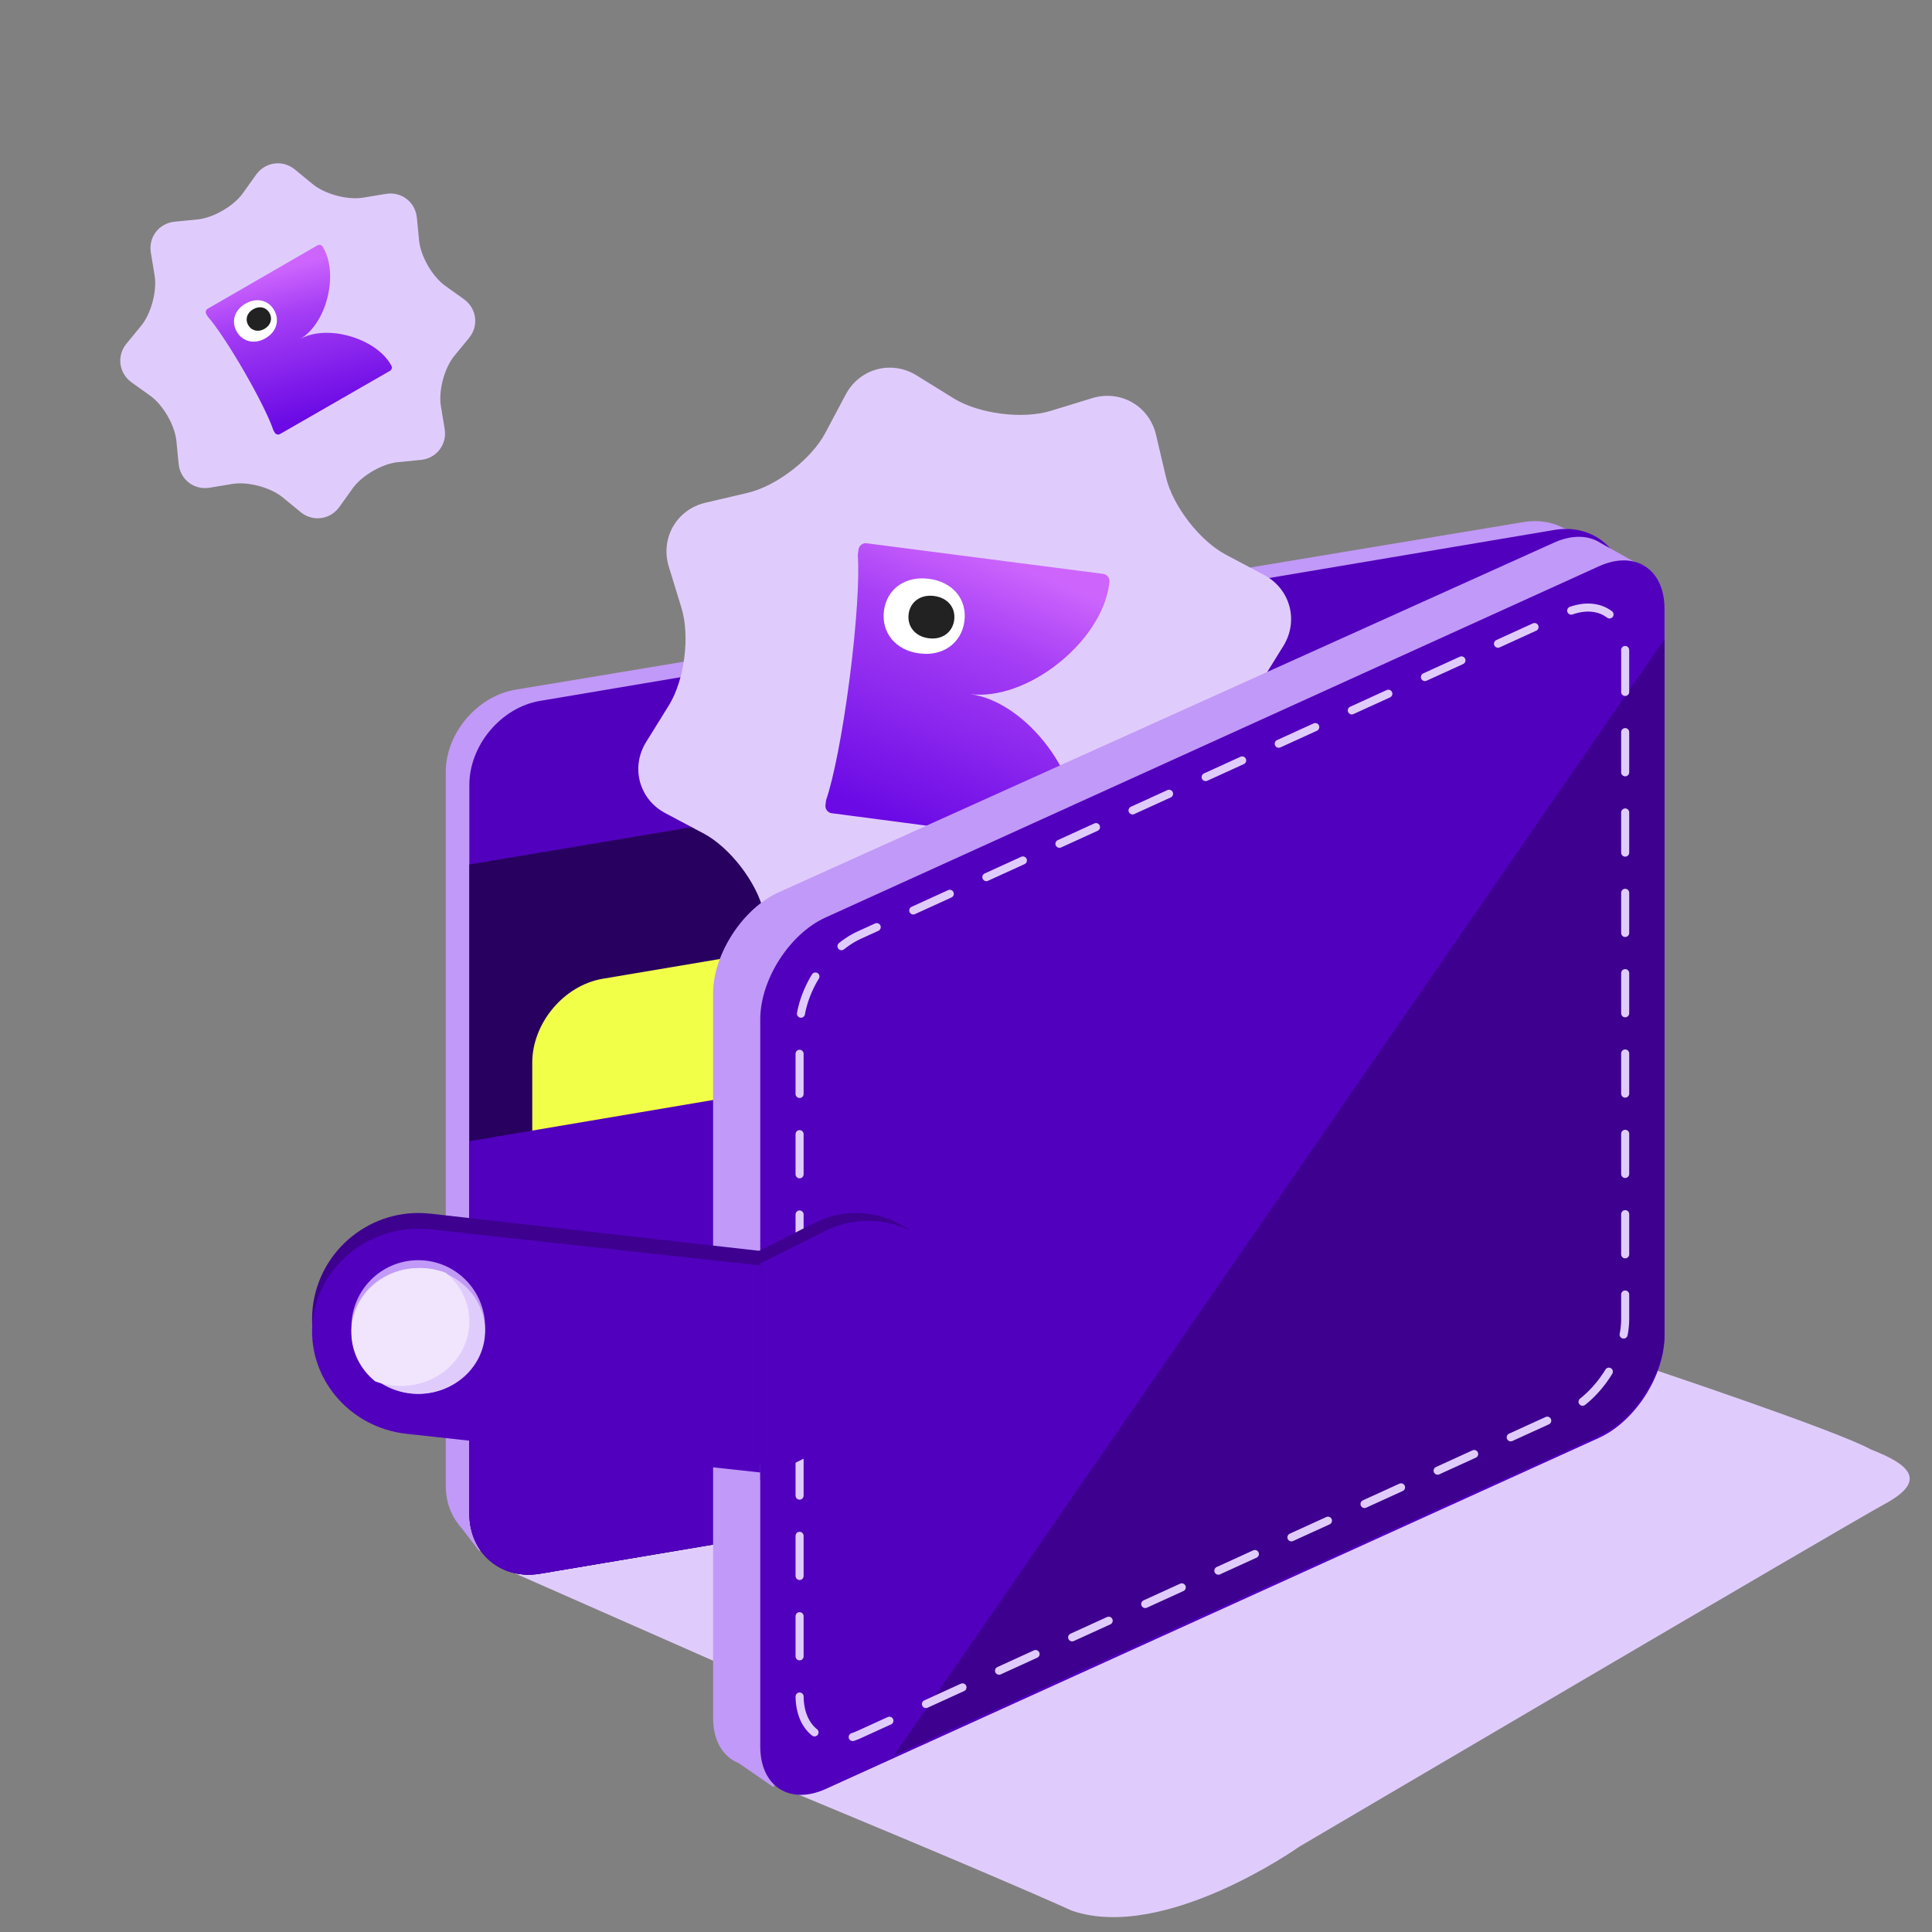 <svg width="240" height="240" viewBox="0 0 240 240" fill="none" xmlns="http://www.w3.org/2000/svg">
<rect x="0" y="0" width="240" height="240" fill="#808080" stroke="none"/>
<g style="mix-blend-mode:multiply">
<path d="M62.769 194.921L89.97 206.91L97.539 222.25C97.539 222.25 123.58 233.008 133.132 237.344C144.597 241.314 161.397 229.404 161.397 229.404C161.397 229.404 228.864 189.704 234.201 186.79C239.537 183.876 237.113 181.891 232.424 180.065C228.16 177.699 204.599 169.846 204.599 169.846C204.599 169.846 144.861 173.006 143.533 173.546C142.205 174.094 62.769 194.921 62.769 194.921Z" fill="#E0CCFC"/>
</g>
<path d="M196.571 67.656L197.449 66.862L194.135 65.548C192.743 64.833 191.067 64.55 189.272 64.848L64.081 85.667C59.288 86.461 55.374 91.07 55.374 95.899V184.607C55.374 186.172 55.793 187.572 56.513 188.728L56.552 188.791C56.782 189.153 57.035 189.491 57.319 189.798L59.533 192.684L60.546 191.756C61.629 192.063 62.823 192.141 64.081 191.937L189.264 171.119C194.056 170.324 197.979 165.715 197.979 160.886V72.178C197.979 70.425 197.457 68.883 196.571 67.656Z" fill="#C199F8"/>
<path d="M201.885 73.321V163.819C201.885 168.744 197.94 173.44 193.107 174.248L67.075 195.494C62.257 196.302 58.304 192.945 58.304 188.011V97.505C58.304 92.579 62.249 87.884 67.075 87.068L193.107 65.829C197.932 65.014 201.885 68.379 201.885 73.313V73.321Z" fill="#5100BE"/>
<path d="M201.885 83.289V163.943C201.885 168.849 197.94 173.527 193.107 174.332L67.075 195.495C62.257 196.299 58.304 192.955 58.304 188.041V107.387L201.885 83.289Z" fill="#28005F"/>
<path d="M118.443 49.472C121.576 51.41 127.021 52.114 130.536 51.036L135.672 49.46C139.194 48.383 142.766 50.425 143.605 54.013L144.834 59.247C145.673 62.834 149.026 67.183 152.282 68.906L157.031 71.427C160.287 73.15 161.362 77.125 159.416 80.257L156.586 84.823C154.648 87.956 153.944 93.401 155.022 96.916L156.598 102.052C157.675 105.574 155.633 109.146 152.046 109.985L146.811 111.214C143.224 112.053 138.875 115.406 137.152 118.662L134.631 123.411C132.908 126.667 128.933 127.742 125.801 125.796L121.235 122.966C118.102 121.028 112.657 120.324 109.142 121.402L104.006 122.978C100.484 124.055 96.912 122.013 96.073 118.426L94.844 113.191C94.005 109.604 90.652 105.255 87.396 103.532L82.647 101.011C79.391 99.288 78.316 95.313 80.262 92.181L83.092 87.615C85.03 84.482 85.734 79.037 84.656 75.522L83.08 70.386C82.003 66.864 84.045 63.292 87.632 62.453L92.867 61.224C96.454 60.385 100.803 57.032 102.526 53.776L105.047 49.027C106.77 45.771 110.745 44.696 113.877 46.642L118.443 49.472Z" fill="#E0CCFC"/>
<g clip-path="url(#clip0_205_5084)">
<path d="M132.7 104.877C133.191 104.941 133.646 104.587 133.712 104.078L133.741 103.854C134.676 96.626 127.542 87.134 120.489 86.222C127.542 87.134 136.855 79.77 137.79 72.542L137.785 72.541L137.814 72.317C137.879 71.813 137.539 71.351 137.039 71.287L107.654 67.487C107.154 67.422 106.708 67.777 106.642 68.286L106.556 68.949C106.77 71.697 106.413 77.557 105.542 84.29C104.672 91.023 103.532 96.776 102.621 99.383L102.542 99.99C102.477 100.495 102.817 100.956 103.318 101.021L132.705 104.878L132.7 104.877Z" fill="url(#paint0_linear_205_5084)"/>
<path d="M119.676 75.237C119.505 74.638 119.216 74.099 118.824 73.638C118.44 73.177 117.948 72.793 117.363 72.492C116.785 72.197 116.126 71.997 115.403 71.904C114.681 71.811 113.986 71.832 113.351 71.973C112.713 72.117 112.14 72.363 111.644 72.714C111.15 73.061 110.738 73.509 110.42 74.045C110.103 74.579 109.897 75.19 109.809 75.865C109.722 76.54 109.765 77.194 109.935 77.795C110.105 78.399 110.39 78.937 110.778 79.407C111.167 79.873 111.659 80.267 112.236 80.572C112.817 80.873 113.478 81.074 114.205 81.168C114.932 81.262 115.618 81.24 116.253 81.096C116.896 80.947 117.472 80.693 117.962 80.339C118.459 79.985 118.872 79.535 119.19 78.995C119.508 78.454 119.715 77.837 119.803 77.16C119.89 76.483 119.845 75.843 119.675 75.244L119.673 75.244L119.676 75.237Z" fill="white"/>
<path d="M118.463 75.924C118.366 75.585 118.202 75.28 117.98 75.018C117.762 74.757 117.484 74.54 117.152 74.369C116.825 74.201 116.451 74.089 116.041 74.036C115.632 73.983 115.238 73.995 114.878 74.075C114.517 74.156 114.193 74.296 113.911 74.495C113.631 74.691 113.398 74.945 113.218 75.249C113.038 75.551 112.921 75.898 112.872 76.281C112.822 76.663 112.847 77.033 112.943 77.374C113.039 77.716 113.201 78.021 113.421 78.288C113.641 78.552 113.92 78.775 114.247 78.948C114.576 79.118 114.951 79.232 115.363 79.285C115.775 79.339 116.163 79.326 116.523 79.245C116.888 79.16 117.214 79.016 117.492 78.815C117.773 78.615 118.007 78.36 118.187 78.054C118.367 77.747 118.485 77.398 118.535 77.014C118.584 76.63 118.559 76.268 118.462 75.928L118.461 75.928L118.463 75.924Z" fill="#222222"/>
</g>
<path d="M173.563 137.054C173.916 126.292 174.395 115.539 174.537 104.777L74.891 121.581C70.068 122.388 66.118 127.084 66.118 132.009V178.033L173.288 159.962C172.024 152.598 173.319 144.165 173.555 137.046L173.563 137.054Z" fill="#F2FF49"/>
<path d="M201.885 117.475V163.688C201.885 168.634 197.94 173.349 193.107 174.16L67.075 195.494C62.257 196.305 58.304 192.934 58.304 187.98V141.766L201.885 117.475Z" fill="#5100BE"/>
<path d="M203.839 70.248L198.845 67.46C197.367 66.483 195.312 66.389 193.052 67.405L96.731 110.844C92.25 112.868 88.583 118.53 88.583 123.429V213.418C88.583 216.269 89.832 218.254 91.752 219.018L96.059 221.986L99.228 217.529L193.052 175.216C197.533 173.192 201.2 167.53 201.2 162.631V73.965L203.839 70.248Z" fill="#C199F8"/>
<path d="M206.769 75.606V165.967C206.769 170.886 203.111 176.58 198.642 178.613L111.574 218.147L102.563 222.235C98.086 224.268 94.444 221.895 94.444 216.968V126.607C94.444 121.688 98.086 115.994 102.563 113.97L198.642 70.339C203.111 68.314 206.769 70.679 206.769 75.606Z" fill="#5100BE"/>
<path d="M206.769 79.382V165.691C206.769 170.629 203.091 176.346 198.597 178.387L111.048 218.08L206.769 79.382Z" fill="#3D008F"/>
<path d="M201.886 80.966V163.853C201.886 168.368 198.545 173.588 194.466 175.449L106.747 215.459C102.66 217.32 99.327 215.15 99.327 210.635V127.748C99.327 123.233 102.66 118.013 106.747 116.159L194.466 76.142C198.545 74.28 201.886 76.451 201.886 80.966Z" stroke="#E0CCFC" stroke-linecap="round" stroke-linejoin="round" stroke-dasharray="4.99 4.99"/>
<path d="M117.886 162.353C117.886 166.655 115.544 170.816 111.5 172.845L93.467 181.94V155.804L101.216 151.9C106.901 149.035 113.865 151.409 116.684 157.162C117.5 158.825 117.886 160.597 117.886 162.346V162.353Z" fill="#3D008F"/>
<path d="M119.839 163.695C119.839 168.131 117.404 172.422 113.198 174.515L94.444 183.893V156.94L102.503 152.915C108.415 149.961 115.657 152.408 118.589 158.341C119.438 160.056 119.839 161.883 119.839 163.687V163.695Z" fill="#5100BE"/>
<path d="M53.431 150.767C46.225 149.955 39.672 155.189 38.852 162.39C38.04 169.6 43.271 176.156 50.469 176.977L94.444 181.94V155.396L53.423 150.759L53.431 150.767Z" fill="#3D008F"/>
<path d="M53.431 152.718C46.225 151.931 39.672 157.001 38.852 163.978C38.04 170.962 43.271 177.314 50.469 178.109L94.444 182.917V157.202L53.423 152.71L53.431 152.718Z" fill="#5100BE"/>
<path d="M51.955 173.149C56.541 173.149 60.258 169.432 60.258 164.847C60.258 160.262 56.541 156.545 51.955 156.545C47.37 156.545 43.653 160.262 43.653 164.847C43.653 169.432 47.37 173.149 51.955 173.149Z" fill="#C199F8"/>
<path d="M60.258 165.335C60.258 169.65 56.539 173.149 51.955 173.149C49.88 173.149 47.976 172.426 46.513 171.234C44.756 169.804 43.653 167.689 43.653 165.335C43.653 161.021 47.371 157.521 51.955 157.521C53.05 157.521 54.104 157.721 55.06 158.09C58.108 159.244 60.258 162.059 60.258 165.335Z" fill="#E0CCFC"/>
<path d="M58.304 164.157C58.304 168.583 54.486 172.173 49.779 172.173C48.654 172.173 47.572 171.967 46.59 171.589C44.786 170.121 43.653 167.952 43.653 165.537C43.653 161.111 47.471 157.521 52.178 157.521C53.303 157.521 54.385 157.726 55.367 158.105C57.171 159.573 58.304 161.742 58.304 164.157Z" fill="#F0E5FD"/>
<path d="M24.543 27.26C26.491 27.068 29.019 25.609 30.156 24.02L31.817 21.697C32.958 20.105 35.126 19.815 36.638 21.06L38.846 22.875C40.358 24.12 43.178 24.876 45.109 24.553L47.929 24.086C49.861 23.764 51.597 25.096 51.785 27.047L52.063 29.889C52.255 31.838 53.714 34.366 55.304 35.503L57.627 37.164C59.218 38.305 59.508 40.473 58.263 41.985L56.448 44.193C55.203 45.705 54.448 48.525 54.77 50.456L55.237 53.276C55.56 55.207 54.227 56.944 52.276 57.132L49.434 57.41C47.485 57.602 44.958 59.061 43.82 60.651L42.159 62.973C41.018 64.565 38.85 64.855 37.338 63.61L35.13 61.795C33.619 60.55 30.799 59.795 28.867 60.117L26.047 60.584C24.116 60.907 22.379 59.574 22.191 57.623L21.913 54.781C21.721 52.832 20.262 50.304 18.673 49.167L16.35 47.506C14.758 46.365 14.469 44.197 15.713 42.685L17.528 40.477C18.773 38.965 19.529 36.146 19.206 34.214L18.739 31.394C18.416 29.463 19.749 27.726 21.7 27.538L24.543 27.26Z" fill="#E0CCFC"/>
<g clip-path="url(#clip1_205_5084)">
<path d="M48.442 46.069C48.67 45.937 48.748 45.64 48.611 45.404L48.551 45.3C46.614 41.945 40.538 40.237 37.264 42.127C40.538 40.237 42.097 34.12 40.159 30.765L40.157 30.766L40.097 30.662C39.962 30.428 39.669 30.343 39.437 30.477L25.796 38.352C25.564 38.486 25.49 38.781 25.627 39.017L25.804 39.325C26.782 40.416 28.521 43.007 30.326 46.133C32.13 49.258 33.505 52.057 33.961 53.452L34.124 53.734C34.259 53.968 34.552 54.053 34.784 53.919L48.444 46.067L48.442 46.069Z" fill="url(#paint1_linear_205_5084)"/>
<path d="M33.376 37.748C33.111 37.55 32.815 37.416 32.5 37.347C32.189 37.277 31.858 37.273 31.514 37.334C31.174 37.396 30.831 37.525 30.495 37.718C30.16 37.912 29.873 38.145 29.651 38.41C29.428 38.676 29.265 38.965 29.169 39.274C29.072 39.58 29.042 39.902 29.081 40.23C29.119 40.558 29.229 40.883 29.41 41.197C29.591 41.51 29.82 41.772 30.086 41.971C30.353 42.172 30.647 42.307 30.962 42.381C31.277 42.452 31.612 42.459 31.954 42.402C32.296 42.342 32.641 42.214 32.978 42.019C33.316 41.824 33.598 41.593 33.82 41.328C34.044 41.057 34.206 40.764 34.298 40.456C34.394 40.147 34.423 39.823 34.383 39.492C34.343 39.161 34.232 38.834 34.05 38.52C33.868 38.205 33.643 37.949 33.378 37.751L33.377 37.752L33.376 37.748Z" fill="white"/>
<path d="M33.085 38.43C32.935 38.318 32.767 38.242 32.589 38.203C32.413 38.163 32.225 38.161 32.03 38.195C31.837 38.23 31.643 38.303 31.453 38.413C31.263 38.523 31.1 38.655 30.974 38.805C30.848 38.956 30.756 39.119 30.701 39.294C30.646 39.468 30.629 39.65 30.651 39.837C30.673 40.022 30.735 40.207 30.838 40.384C30.941 40.562 31.07 40.71 31.221 40.823C31.372 40.937 31.539 41.013 31.718 41.055C31.896 41.095 32.086 41.1 32.28 41.067C32.473 41.033 32.669 40.961 32.86 40.85C33.051 40.74 33.211 40.609 33.337 40.458C33.464 40.305 33.555 40.139 33.608 39.965C33.662 39.789 33.679 39.606 33.656 39.418C33.633 39.231 33.57 39.045 33.467 38.867C33.364 38.689 33.237 38.544 33.086 38.432L33.086 38.432L33.085 38.43Z" fill="#222222"/>
</g>
<defs>
<linearGradient id="paint0_linear_205_5084" x1="126.921" y1="70.201" x2="113.354" y2="102.83" gradientUnits="userSpaceOnUse">
<stop stop-color="#CD65FD"/>
<stop offset="0.31" stop-color="#A53EF5"/>
<stop offset="1" stop-color="#6B0AE5"/>
</linearGradient>
<linearGradient id="paint1_linear_205_5084" x1="34.812" y1="33.283" x2="39.608" y2="51.446" gradientUnits="userSpaceOnUse">
<stop stop-color="#CD65FD"/>
<stop offset="0.31" stop-color="#A53EF5"/>
<stop offset="1" stop-color="#6B0AE5"/>
</linearGradient>
<clipPath id="clip0_205_5084">
<rect width="31.507" height="33.87" fill="white" transform="translate(106.709 67.365) rotate(7.368)"/>
</clipPath>
<clipPath id="clip1_205_5084">
<rect width="16.749" height="18.005" fill="white" transform="translate(25.358 38.606) rotate(-30)"/>
</clipPath>
</defs>
</svg>
